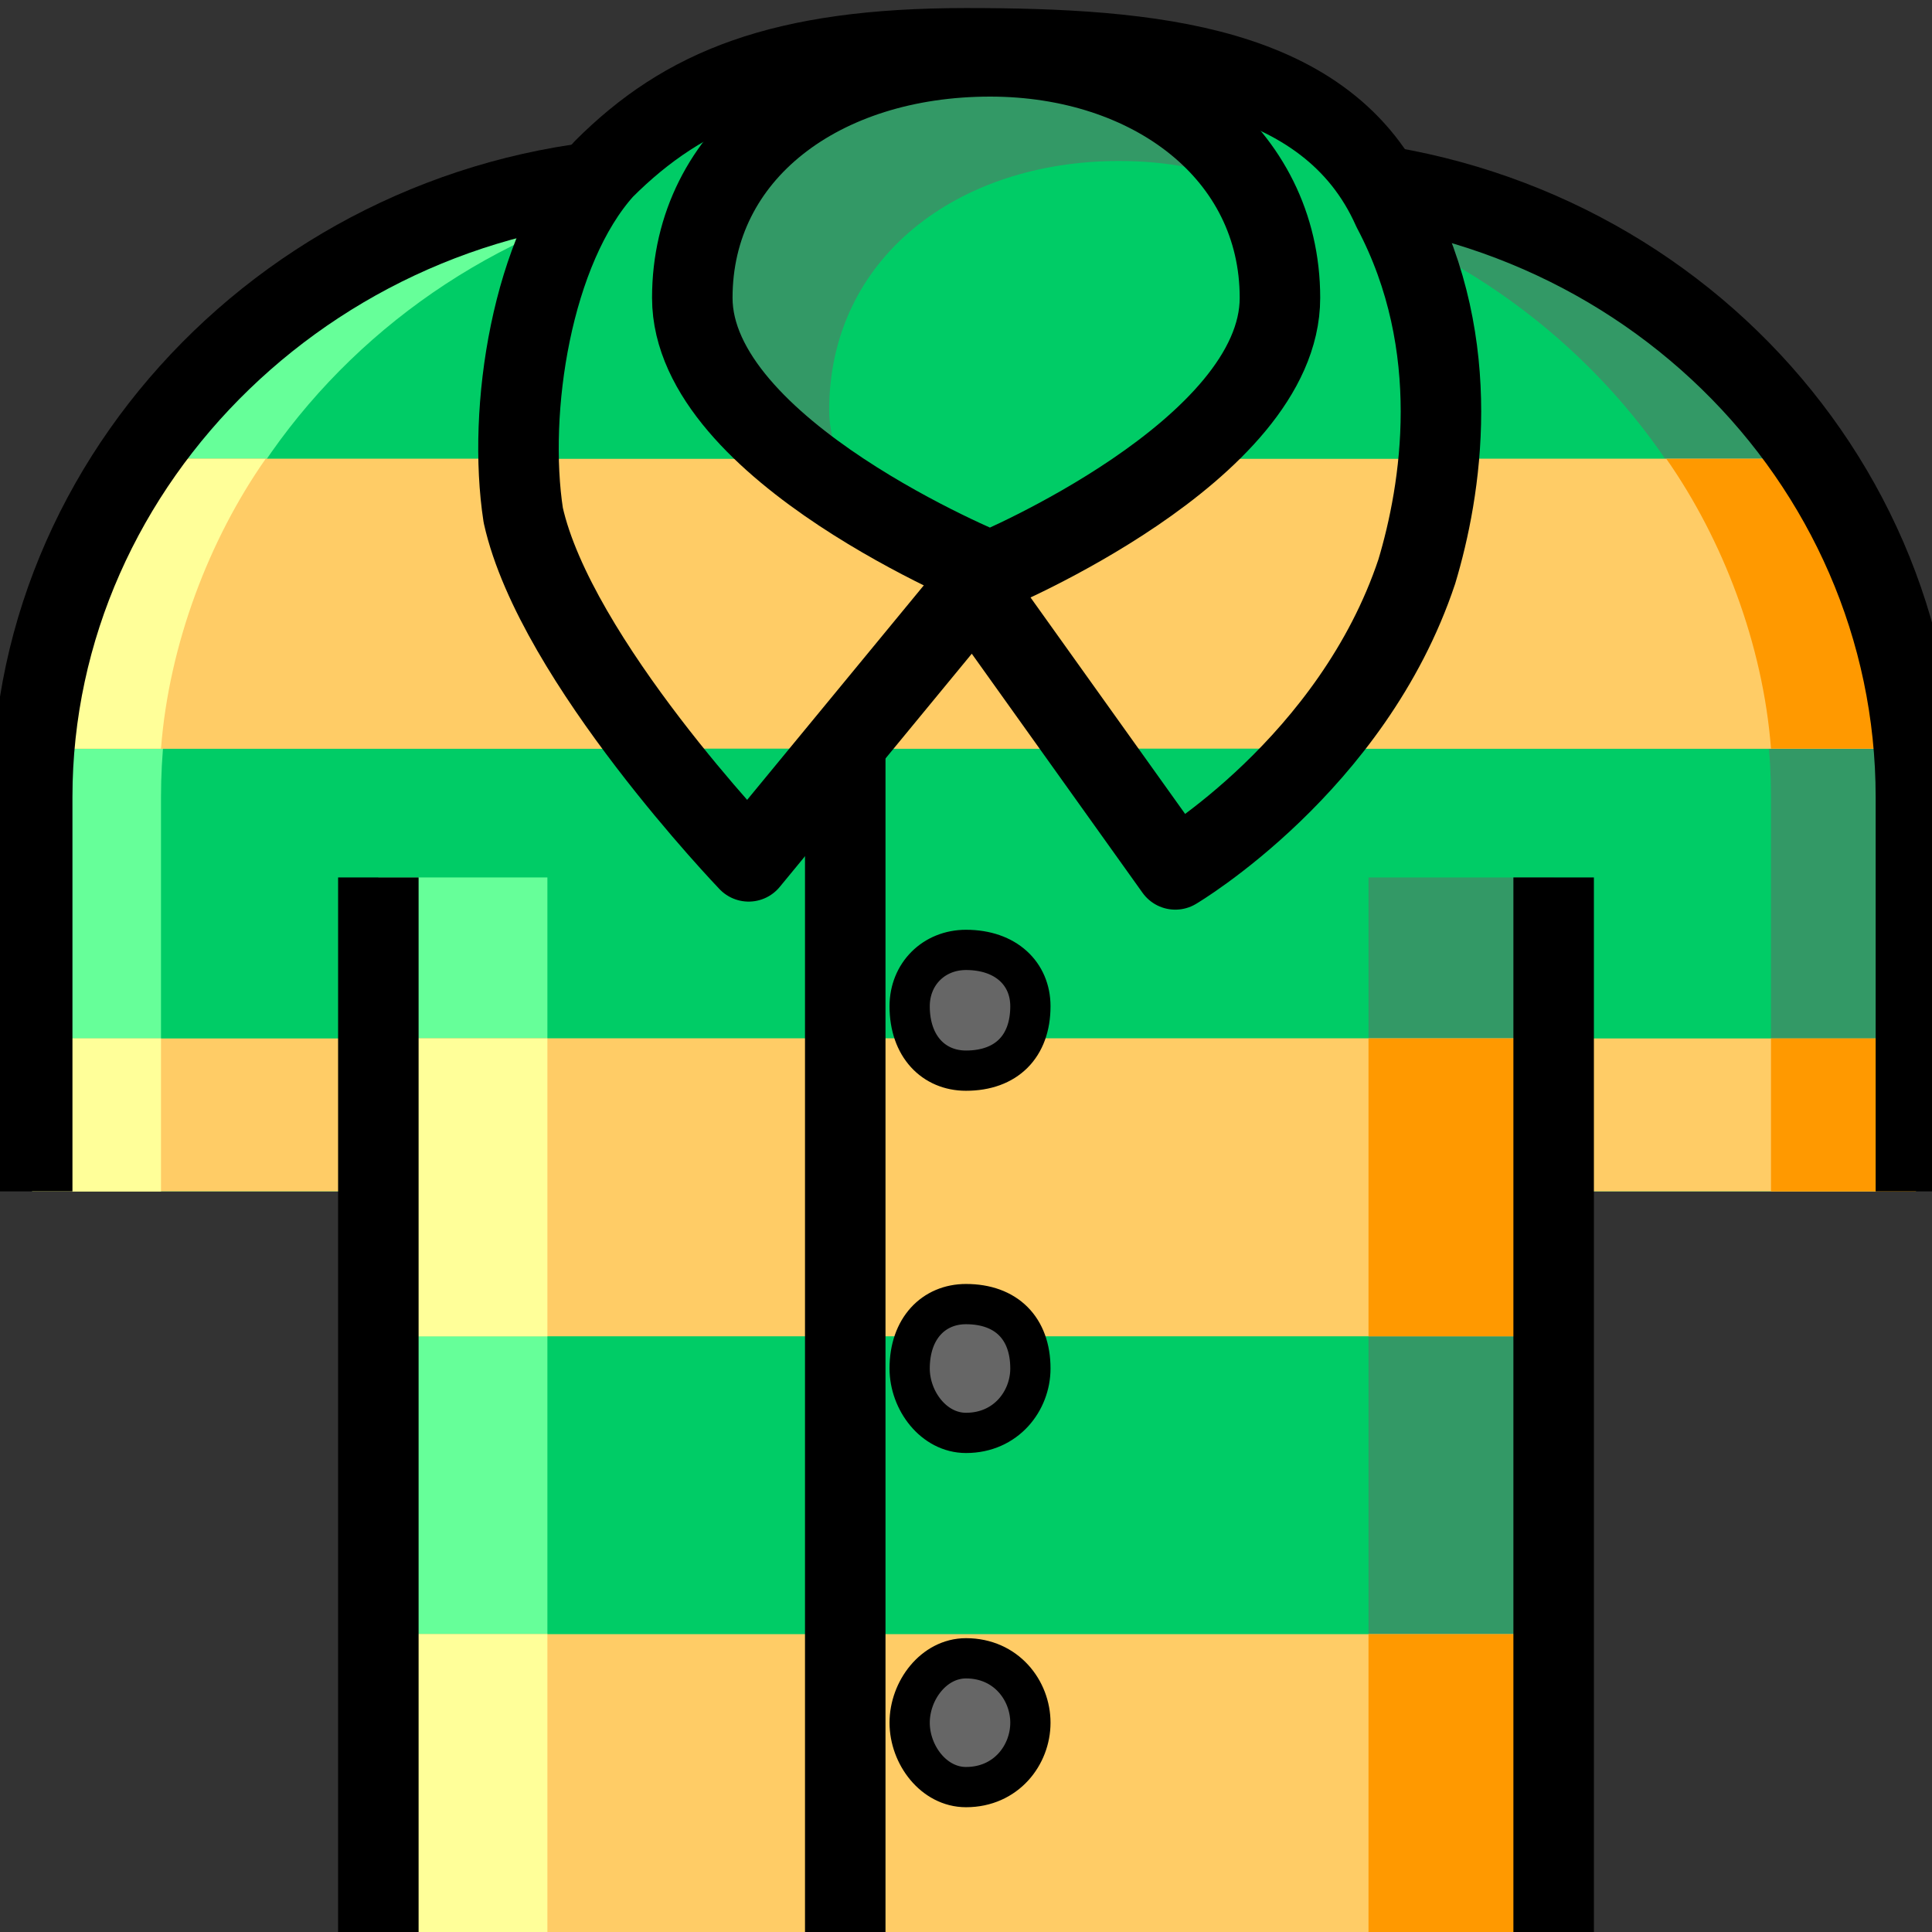 <svg xmlns="http://www.w3.org/2000/svg" height="24" width="24">
    <rect width="100%" height="100%" fill="#333333" stroke="none"/>
    <g transform="matrix(1,0,0,-1,-264,408)" id="KDDI_D_">        <path d="M287.8 393.2v4.9c0 4.2-3.5 7.7-8 7.7h-7.4c-4.4 0-8-3.5-8-7.7v-4.9" fill="#0c6"/>
        <path d="M279.8 405.8H278c4.4 0 8-3.5 8-7.7v-4.9h1.8v4.9c0 4.2-3.5 7.7-8 7.7z" fill="#396"/>
        <path d="M274 405.8h-1.6c-4.4 0-8-3.5-8-7.7v-4.9h1.6v4.9c0 4.2 3.6 7.7 8 7.7z" fill="#6f9"/>
        <path d="M283.3 397.1V384h-14.6v13.1" fill="#0c6"/>
        <path d="M270.8 397.1V384h-2.1v13.1" fill="#6f9"/>
        <path d="M283.3 397.1V384H281v13.1" fill="#396"/>
        <path d="M268.7 387.7V384h14.6v3.7z" fill="#fc6"/>
        <path d="M268.7 387.7V384h2.1v3.7z" fill="#ff9"/>
        <path d="M281 384h2.3v3.7H281z" fill="#f90"/>
        <path d="M264.4 395.1v-1.9h23.4v1.9z" fill="#fc6"/>
        <path d="M264.4 395.1v-1.9h1.6v1.9z" fill="#ff9"/>
        <path d="M286 393.2h1.8v1.9H286z" fill="#f90"/>
        <path d="M268.7 391.4h14.6v3.7h-14.6z" fill="#fc6"/>
        <path d="M270.8 395.1h-2.1v-3.7h2.1z" fill="#ff9"/>
        <path d="M281 391.4h2.3v3.7H281z" fill="#f90"/>
        <path d="M264.5 398.7h23.3c-.1 1.3-.6 2.6-1.3 3.6h-20.7c-.8-1-1.2-2.3-1.3-3.6z" fill="#fc6"/>
        <path d="M264.5 398.7h23.3c-.1 1.3-.6 2.6-1.3 3.6h-20.7c-.8-1-1.2-2.3-1.3-3.6z" fill="#fc6"/>
        <path d="M266 398.7c.1 1.3.6 2.6 1.3 3.6h-1.5c-.2-.2-.4-.5-.5-.7 0-.1-.1-.1-.1-.2-.1-.2-.2-.5-.3-.7v-.1c-.2-.6-.4-1.3-.4-1.9z" fill="#ff9"/>
        <path d="M287 401.4v.2c-.2.2-.3.5-.5.7h-1.8c.7-1 1.2-2.3 1.3-3.6h1.8c0 .6-.2 1.3-.4 1.9v.1c-.1.2-.2.5-.4.7z" fill="#f90"/>
        <path d="M287.8 393.2v4.9c0 4.2-3.5 7.7-8 7.7h-7.4c-4.4 0-8-3.5-8-7.7v-4.9" fill="none" stroke="#000"/>
        <path d="M276.1 400.7l-2.8-3.4s-2.4 2.5-2.8 4.3c-.2 1.3.1 3.3 1 4.3 1 1 2.2 1.5 4.5 1.5s4.5-.2 5.3-2c.9-1.7.6-3.5.3-4.5-.8-2.4-3.3-3.6-3.3-3.6z" fill="#0c6"/>
        <path d="M281.6 401.1c.1.3.2.7.2 1.2h-11.4c0-.1.1-.3.1-.5.2-1 1.1-2.3 1.9-3.1h1.7l2 2.2 1.5-2.2h2.3c.6.6 1.3 1.4 1.7 2.4z" fill="#fc6"/>
        <path d="M279.9 404.3c0-1.9-3.6-3.4-3.6-3.4s-3.7 1.5-3.7 3.4c0 1.8 1.6 3 3.7 3 2 0 3.6-1.2 3.6-3z" fill="#0c6"/>
        <path d="M277.9 406c.6 0 1.1-.1 1.6-.3-.6 1-1.8 1.6-3.2 1.6-2.1 0-3.7-1.2-3.7-3 0-1.1 1.2-2 2.2-2.6-.3.3-.5.8-.5 1.2 0 1.9 1.6 3.1 3.6 3.1z" fill="#396"/>
        <path d="M268.7 397.1V384M283.3 397.1V384" fill="none" stroke="#000"/>
        <path d="M276.1 400.7l-2.8-3.4s-2.4 2.5-2.8 4.3c-.2 1.3.1 3.3 1 4.3 1 1 2.2 1.5 4.5 1.5s4.5-.2 5.3-2c.9-1.7.6-3.5.3-4.5-.8-2.4-3-3.7-3-3.7z" fill="none" stroke="#000" stroke-linejoin="round"/>
        <path d="M274.5 398.9V384" fill="none" stroke="#000"/>
        <path d="M279.9 404.3c0-1.9-3.6-3.4-3.6-3.4s-3.7 1.5-3.7 3.4c0 1.8 1.6 3 3.7 3 2 0 3.6-1.2 3.6-3z" fill="none" stroke="#000" stroke-linejoin="round"/>
        <path d="M276.8 395.5c0-.5-.3-.8-.8-.8-.4 0-.7.3-.7.8 0 .4.3.7.7.7.5 0 .8-.3.8-.7zM276.8 391c0-.4-.3-.8-.8-.8-.4 0-.7.4-.7.8 0 .5.3.8.7.8.5 0 .8-.3.8-.8zM276.8 386.6c0-.4-.3-.8-.8-.8-.4 0-.7.4-.7.8s.3.8.7.8c.5 0 .8-.4.8-.8z" fill="#666" stroke="#000" stroke-width=".5"/>
    </g>
</svg>
